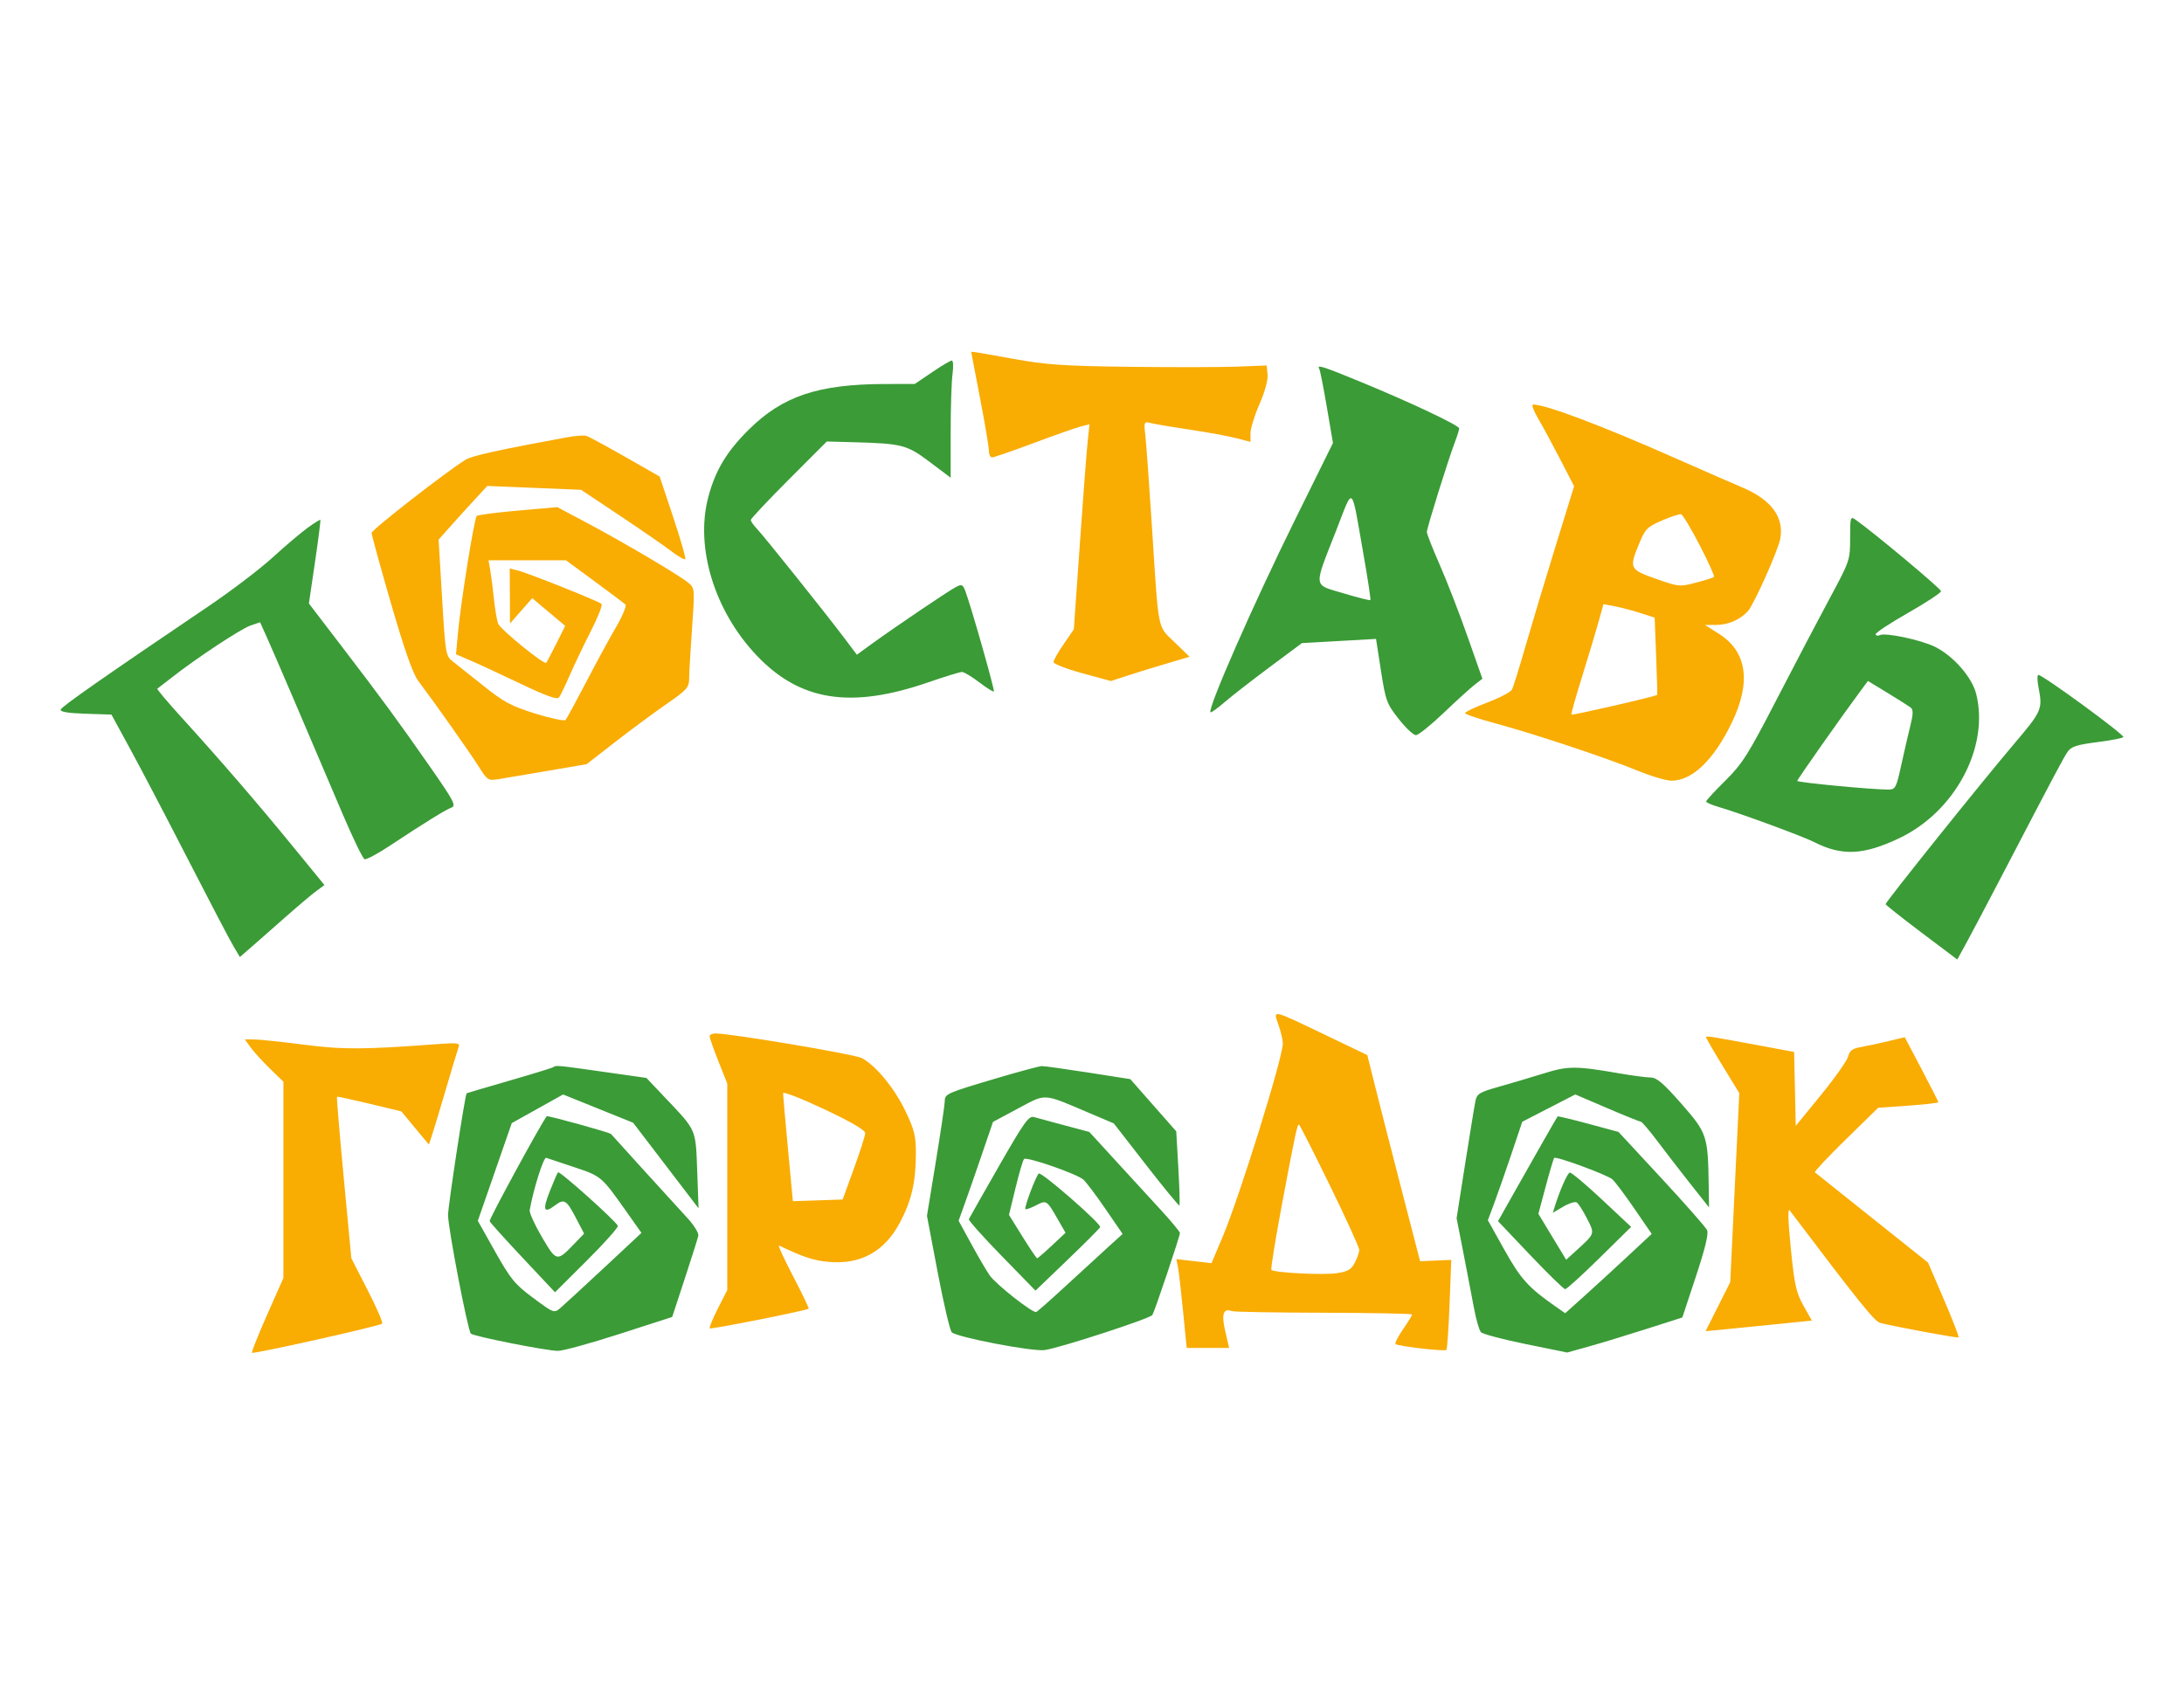 <svg width="180" height="140" viewBox="0 0 180 140" fill="none" xmlns="http://www.w3.org/2000/svg">
<path fill-rule="evenodd" clip-rule="evenodd" d="M76.813 30.688L75.395 31.65L72.936 31.655C67.454 31.666 64.521 32.643 61.74 35.387C59.887 37.216 58.945 38.787 58.363 41.024C57.291 45.138 58.882 50.341 62.33 53.996C65.909 57.792 70.096 58.457 76.499 56.247C77.86 55.776 79.113 55.392 79.283 55.392C79.453 55.392 80.093 55.774 80.705 56.242C81.318 56.71 81.861 57.05 81.912 56.999C82.004 56.907 80.027 49.951 79.561 48.725C79.35 48.172 79.265 48.136 78.777 48.392C78.154 48.719 73.775 51.679 71.881 53.053L70.62 53.969L69.58 52.586C68.061 50.568 62.982 44.216 62.387 43.592C62.107 43.297 61.877 42.97 61.877 42.863C61.877 42.757 63.287 41.257 65.01 39.531L68.143 36.393L70.279 36.451C74.358 36.561 74.734 36.658 76.629 38.083L78.351 39.379V35.669C78.351 33.629 78.42 31.454 78.505 30.836C78.59 30.218 78.563 29.715 78.445 29.719C78.327 29.722 77.592 30.159 76.813 30.688ZM108.727 30.394C108.794 30.503 109.077 31.925 109.354 33.553L109.86 36.515L106.723 42.865C103.31 49.773 99.5 58.452 99.764 58.716C99.814 58.766 100.336 58.393 100.922 57.887C101.509 57.381 103.185 56.077 104.645 54.989L107.301 53.012L110.355 52.839L113.409 52.666L113.818 55.301C114.203 57.775 114.293 58.017 115.279 59.268C115.857 60.001 116.494 60.6 116.694 60.6C116.895 60.6 117.916 59.782 118.964 58.783C120.011 57.782 121.162 56.736 121.521 56.456L122.175 55.948L120.948 52.46C120.273 50.542 119.243 47.885 118.659 46.556C118.075 45.228 117.597 44.011 117.597 43.852C117.597 43.532 119.364 37.874 119.914 36.43C120.106 35.928 120.262 35.426 120.262 35.316C120.262 35.065 116.297 33.19 112.165 31.487C109.026 30.194 108.5 30.026 108.727 30.394ZM112.39 45.788C112.738 47.768 112.987 49.424 112.943 49.468C112.899 49.511 111.902 49.259 110.728 48.907C108.189 48.146 108.237 48.552 110.12 43.741C111.584 39.998 111.334 39.772 112.39 45.788ZM152.483 44.359C152.483 46.165 152.457 46.242 150.823 49.279C149.909 50.975 147.951 54.708 146.472 57.572C144.074 62.213 143.609 62.952 142.197 64.349C141.325 65.211 140.612 65.984 140.612 66.067C140.612 66.149 141.076 66.352 141.642 66.517C143.394 67.028 148.581 68.936 149.526 69.417C151.806 70.577 153.582 70.495 156.533 69.093C161.133 66.909 163.975 61.576 162.872 57.197C162.528 55.83 161.019 54.098 159.503 53.33C158.357 52.749 155.319 52.108 154.91 52.361C154.793 52.433 154.644 52.407 154.579 52.303C154.515 52.198 155.704 51.406 157.221 50.542C158.739 49.679 159.979 48.863 159.977 48.73C159.973 48.528 154.421 43.886 152.934 42.841C152.506 42.541 152.483 42.619 152.483 44.359ZM25.35 43.51C24.804 43.906 23.506 45.006 22.465 45.957C21.424 46.907 19.046 48.716 17.18 49.977C8.674 55.727 5.09 58.232 5.004 58.488C4.941 58.677 5.583 58.786 7.049 58.834L9.186 58.905L10.782 61.835C11.66 63.446 13.799 67.534 15.535 70.92C17.272 74.305 18.935 77.483 19.232 77.982L19.77 78.889L20.676 78.103C21.174 77.67 22.444 76.553 23.499 75.62C24.554 74.687 25.715 73.706 26.079 73.44L26.741 72.956L24.066 69.685C21.173 66.148 18.136 62.629 14.912 59.081C13.789 57.845 12.914 56.806 12.966 56.771C13.019 56.736 13.552 56.322 14.152 55.852C16.188 54.254 19.842 51.841 20.64 51.566L21.435 51.293L22.004 52.555C22.576 53.826 25.408 60.431 28.249 67.122C29.094 69.111 29.904 70.777 30.05 70.826C30.197 70.874 31.122 70.381 32.106 69.729C34.94 67.852 36.726 66.746 37.215 66.565C37.612 66.419 37.399 66.013 35.478 63.257C32.809 59.427 31.52 57.669 28.103 53.202L25.459 49.746L25.962 46.331C26.238 44.452 26.437 42.887 26.403 42.853C26.37 42.819 25.896 43.115 25.35 43.51ZM168.01 56.664C168.358 58.464 168.294 58.611 165.989 61.326C163.308 64.484 155.395 74.359 155.407 74.531C155.412 74.597 156.743 75.651 158.364 76.873L161.313 79.094L162.002 77.842C162.382 77.153 163.687 74.682 164.903 72.35C169.473 63.585 170.056 62.486 170.41 61.969C170.707 61.537 171.164 61.39 172.893 61.169C174.059 61.021 175.007 60.832 175 60.75C174.975 60.466 168.362 55.634 167.999 55.634C167.895 55.634 167.9 56.097 168.01 56.664ZM157.485 58.336C157.692 58.503 157.683 58.876 157.446 59.822C157.273 60.517 156.934 61.984 156.693 63.084C156.286 64.945 156.213 65.083 155.641 65.085C154.34 65.093 148.123 64.502 148.125 64.371C148.127 64.25 151.823 58.995 153.371 56.913L153.951 56.133L155.579 57.123C156.475 57.668 157.332 58.214 157.485 58.336ZM45.626 87.956C45.57 88.012 43.944 88.514 42.012 89.072C40.08 89.63 38.481 90.102 38.459 90.121C38.328 90.238 36.925 99.421 36.927 100.158C36.929 101.242 38.555 109.694 38.806 109.931C39.052 110.162 45.067 111.354 45.987 111.354C46.399 111.354 48.686 110.725 51.068 109.957L55.4 108.559L56.435 105.407C57.005 103.673 57.508 102.079 57.554 101.864C57.6 101.649 57.202 100.998 56.668 100.417C55.119 98.731 50.413 93.555 50.359 93.478C50.272 93.352 45.124 91.93 45.059 92.013C44.569 92.648 40.296 100.504 40.355 100.661C40.401 100.78 41.631 102.148 43.091 103.7L45.744 106.524L48.365 103.912C49.807 102.476 50.957 101.189 50.92 101.052C50.83 100.711 46.128 96.498 45.991 96.635C45.931 96.695 45.618 97.416 45.297 98.235C44.697 99.765 44.818 100.061 45.753 99.355C46.492 98.795 46.69 98.911 47.438 100.344L48.141 101.688L47.317 102.543C45.896 104.02 45.864 104.013 44.665 101.976C44.072 100.968 43.618 99.967 43.656 99.752C43.969 97.998 44.803 95.361 45.019 95.44C45.164 95.493 46.205 95.841 47.333 96.214C49.54 96.945 49.585 96.982 51.553 99.769L52.868 101.629L49.798 104.493C48.109 106.068 46.488 107.561 46.196 107.81C45.667 108.26 45.651 108.255 43.955 106.997C42.432 105.868 42.09 105.452 40.813 103.182L39.381 100.633L40.78 96.606L42.178 92.579L44.294 91.399L46.409 90.219L49.296 91.384L52.182 92.549L54.878 96.077L57.573 99.605L57.462 96.531C57.335 93.043 57.411 93.221 54.925 90.596L53.277 88.855L49.764 88.355C46.026 87.822 45.783 87.798 45.626 87.956ZM82.227 88.855C78.028 90.098 77.867 90.168 77.867 90.758C77.867 91.028 77.536 93.268 77.132 95.736L76.398 100.222L77.282 104.88C77.769 107.441 78.29 109.664 78.441 109.819C78.837 110.227 85.081 111.425 86.094 111.288C87.323 111.121 94.797 108.688 94.978 108.396C95.167 108.089 97.248 101.897 97.248 101.639C97.248 101.535 96.511 100.649 95.612 99.671C94.713 98.692 93.032 96.859 91.878 95.599L89.778 93.306L87.759 92.77C86.649 92.476 85.513 92.168 85.234 92.086C84.79 91.955 84.441 92.44 82.327 96.13C81.007 98.437 79.891 100.402 79.849 100.498C79.806 100.595 81.025 101.959 82.557 103.531L85.343 106.388L87.991 103.844C89.448 102.445 90.655 101.233 90.673 101.15C90.741 100.848 85.8 96.541 85.61 96.737C85.347 97.009 84.394 99.551 84.512 99.668C84.563 99.72 84.955 99.581 85.382 99.36C86.252 98.909 86.27 98.921 87.171 100.49L87.819 101.619L86.696 102.671C86.079 103.25 85.531 103.723 85.479 103.723C85.427 103.723 84.883 102.918 84.271 101.934L83.158 100.145L83.694 97.937C83.988 96.722 84.305 95.644 84.397 95.54C84.595 95.32 88.707 96.744 89.284 97.233C89.501 97.417 90.319 98.501 91.101 99.642L92.523 101.716L91.369 102.762C90.734 103.338 89.172 104.77 87.898 105.946C86.625 107.122 85.501 108.113 85.402 108.15C85.112 108.256 82.075 105.865 81.563 105.125C81.305 104.754 80.625 103.589 80.05 102.538L79.006 100.626L79.538 99.146C79.831 98.332 80.469 96.499 80.955 95.073L81.84 92.479L83.902 91.376C86.247 90.122 85.914 90.103 89.665 91.698L91.797 92.604L94.458 96.027C95.922 97.91 97.157 99.412 97.203 99.366C97.249 99.32 97.21 97.927 97.115 96.27L96.944 93.258L95.05 91.106L93.157 88.954L89.691 88.412C87.784 88.114 86.061 87.874 85.861 87.879C85.661 87.883 84.026 88.322 82.227 88.855ZM127.167 88.503C126.101 88.835 124.444 89.327 123.486 89.595C121.967 90.021 121.726 90.165 121.608 90.725C121.533 91.079 121.152 93.405 120.76 95.894L120.049 100.42L120.611 103.283C120.92 104.857 121.313 106.909 121.485 107.841C121.656 108.774 121.914 109.663 122.059 109.816C122.203 109.969 123.861 110.408 125.743 110.792L129.164 111.49L130.951 110.991C131.934 110.718 134.069 110.067 135.696 109.547L138.654 108.6L139.774 105.216C140.536 102.917 140.831 101.693 140.693 101.399C140.582 101.161 138.894 99.242 136.942 97.136L133.393 93.306L130.911 92.635C129.545 92.266 128.403 91.993 128.374 92.029C128.306 92.111 126.674 94.969 124.854 98.196L123.463 100.663L126.123 103.465C127.586 105.006 128.881 106.267 129.001 106.267C129.121 106.267 130.393 105.112 131.827 103.7L134.435 101.134L132.012 98.863C130.68 97.614 129.493 96.621 129.375 96.656C129.177 96.714 128.556 98.119 128.151 99.424L127.981 99.972L128.838 99.466C129.309 99.188 129.809 99.031 129.949 99.118C130.09 99.204 130.47 99.801 130.796 100.443C131.456 101.746 131.49 101.652 129.812 103.177L129.079 103.843L127.934 101.949L126.79 100.055L127.393 97.8C127.725 96.559 128.039 95.502 128.092 95.449C128.252 95.289 132.47 96.843 132.891 97.217C133.108 97.41 133.926 98.5 134.708 99.64L136.13 101.712L134.071 103.631C132.939 104.686 131.334 106.157 130.506 106.899L129 108.25L128.205 107.695C125.98 106.146 125.333 105.43 123.999 103.043L122.627 100.586L123.171 99.126C123.47 98.323 124.108 96.496 124.588 95.067L125.461 92.468L127.646 91.342L129.832 90.217L132.447 91.337C133.885 91.954 135.139 92.46 135.233 92.464C135.327 92.467 135.949 93.197 136.615 94.085C137.281 94.973 138.508 96.561 139.34 97.614L140.854 99.528L140.828 97.749C140.767 93.613 140.697 93.401 138.588 90.995C137.1 89.298 136.544 88.823 136.044 88.82C135.692 88.817 134.531 88.664 133.466 88.48C129.839 87.852 129.248 87.854 127.167 88.503Z" fill="#3B9B37"/>
<path fill-rule="evenodd" clip-rule="evenodd" d="M80.049 29.045C80.05 29.079 80.377 30.787 80.776 32.84C81.174 34.894 81.501 36.829 81.501 37.141C81.501 37.452 81.618 37.706 81.762 37.706C81.906 37.706 83.459 37.169 85.214 36.513C86.969 35.856 88.718 35.242 89.099 35.147L89.793 34.975L89.642 36.401C89.559 37.186 89.268 40.989 88.997 44.852L88.503 51.877L87.667 53.091C87.207 53.759 86.831 54.427 86.831 54.577C86.831 54.726 87.893 55.138 89.192 55.493L91.555 56.138L93.008 55.665C93.808 55.404 95.267 54.955 96.252 54.666L98.042 54.139L96.811 52.947C95.37 51.55 95.506 52.236 94.947 43.52C94.729 40.123 94.486 36.754 94.408 36.035C94.266 34.734 94.268 34.728 94.874 34.88C95.209 34.965 96.651 35.207 98.078 35.419C99.506 35.631 101.211 35.944 101.868 36.114L103.062 36.424V35.713C103.062 35.321 103.396 34.241 103.803 33.313C104.246 32.303 104.514 31.323 104.469 30.875L104.394 30.126L101.972 30.221C100.639 30.273 96.66 30.28 93.129 30.237C87.624 30.169 86.246 30.074 83.46 29.571C79.99 28.945 80.046 28.954 80.049 29.045ZM126.767 34.496C127.141 35.129 127.961 36.644 128.59 37.864L129.734 40.08L128.174 45.131C127.317 47.91 126.207 51.6 125.709 53.332C125.21 55.064 124.718 56.645 124.614 56.845C124.51 57.045 123.598 57.523 122.586 57.907C121.575 58.291 120.747 58.684 120.747 58.781C120.747 58.877 121.864 59.256 123.23 59.623C126.396 60.473 132.394 62.468 134.983 63.532C136.084 63.985 137.337 64.355 137.769 64.354C139.48 64.351 141.269 62.62 142.748 59.535C144.344 56.205 143.976 53.708 141.671 52.246L140.517 51.515H141.425C142.423 51.515 143.417 51.086 144.056 50.38C144.56 49.824 146.549 45.37 146.727 44.399C147.052 42.634 145.978 41.184 143.604 40.185C142.825 39.857 140.334 38.768 138.069 37.765C131.997 35.078 127.403 33.346 126.349 33.346C126.206 33.346 126.395 33.863 126.767 34.496ZM46.736 36.046C41.199 37.063 38.897 37.571 38.378 37.891C36.781 38.876 30.626 43.672 30.626 43.931C30.626 44.093 31.347 46.71 32.227 49.748C33.333 53.561 34.026 55.532 34.466 56.118C35.872 57.987 38.791 62.126 39.472 63.214C40.156 64.306 40.242 64.362 41.043 64.234C41.51 64.16 43.344 63.85 45.119 63.545L48.347 62.992L50.691 61.17C51.98 60.168 53.88 58.763 54.913 58.047C56.65 56.843 56.791 56.681 56.799 55.887C56.803 55.414 56.911 53.556 57.038 51.757C57.267 48.532 57.262 48.481 56.729 48.037C55.98 47.414 51.36 44.684 48.391 43.11L45.927 41.803L42.698 42.088C40.922 42.245 39.389 42.444 39.292 42.53C39.087 42.712 37.983 49.594 37.744 52.18L37.582 53.934L38.768 54.442C39.419 54.722 41.282 55.586 42.908 56.362C45.04 57.381 45.921 57.695 46.074 57.491C46.19 57.336 46.593 56.5 46.97 55.634C47.347 54.767 48.127 53.136 48.705 52.007C49.282 50.879 49.675 49.877 49.578 49.782C49.352 49.562 43.557 47.247 42.677 47.026L42.012 46.86L42.023 49.127L42.033 51.394L42.949 50.351L43.865 49.308L45.224 50.45L46.583 51.593L45.844 53.068C45.437 53.879 45.066 54.585 45.02 54.636C44.848 54.826 41.226 51.873 41.05 51.401C40.95 51.13 40.795 50.201 40.704 49.335C40.613 48.469 40.477 47.406 40.401 46.973L40.262 46.185H43.455H46.647L48.993 47.911C50.283 48.861 51.432 49.722 51.546 49.826C51.659 49.929 51.316 50.761 50.785 51.673C50.252 52.585 49.136 54.64 48.303 56.239C47.47 57.838 46.709 59.236 46.611 59.346C46.514 59.456 45.39 59.219 44.115 58.821C42.144 58.205 41.508 57.865 39.88 56.562C38.826 55.718 37.684 54.81 37.342 54.543C36.731 54.068 36.715 53.972 36.434 49.27L36.148 44.482L37.06 43.456C37.562 42.892 38.464 41.896 39.067 41.243L40.161 40.057L44.026 40.216L47.891 40.375L51.061 42.487C52.804 43.648 54.708 44.963 55.292 45.408C55.876 45.854 56.408 46.163 56.476 46.096C56.543 46.029 56.096 44.468 55.483 42.627L54.367 39.281L51.521 37.656C49.955 36.762 48.511 35.984 48.311 35.927C48.111 35.87 47.403 35.924 46.736 36.046ZM140.087 44.946C140.797 46.317 141.325 47.491 141.261 47.556C141.197 47.62 140.526 47.834 139.771 48.031C138.435 48.38 138.346 48.372 136.478 47.712C134.287 46.938 134.25 46.859 135.112 44.771C135.597 43.597 135.769 43.425 136.979 42.904C137.711 42.588 138.42 42.357 138.553 42.391C138.686 42.425 139.377 43.575 140.087 44.946ZM135.162 50.523L136.373 50.91L136.494 54.059C136.561 55.791 136.602 57.24 136.585 57.278C136.539 57.388 129.599 58.984 129.514 58.904C129.472 58.865 129.874 57.432 130.408 55.719C130.941 54.007 131.552 51.974 131.765 51.203L132.152 49.801L133.051 49.968C133.546 50.061 134.495 50.31 135.162 50.523ZM105.368 84.476C105.565 85.035 105.727 85.724 105.728 86.007C105.73 87.187 102.149 98.691 100.754 101.986L99.847 104.126L98.401 103.958L96.955 103.79L97.088 104.483C97.161 104.864 97.352 106.511 97.512 108.144L97.804 111.111H99.553H101.302L100.981 109.727C100.649 108.298 100.818 107.81 101.552 108.08C101.721 108.142 105.128 108.201 109.123 108.211C113.118 108.222 116.386 108.287 116.386 108.355C116.386 108.424 116.049 108.971 115.636 109.571C115.224 110.17 114.943 110.718 115.013 110.788C115.194 110.969 119.067 111.418 119.21 111.275C119.275 111.21 119.391 109.514 119.469 107.505L119.609 103.852L118.325 103.909L117.04 103.965L115.505 98.029C114.661 94.765 113.682 90.941 113.33 89.532L112.689 86.97L109.187 85.292C104.747 83.165 104.919 83.202 105.368 84.476ZM58.486 85.425C58.486 85.555 58.813 86.484 59.213 87.491L59.94 89.32V97.829V106.338L59.163 107.867C58.736 108.708 58.436 109.441 58.497 109.497C58.604 109.595 66.498 108.025 66.647 107.876C66.688 107.835 66.108 106.624 65.356 105.185C64.605 103.746 64.087 102.615 64.206 102.672C66.239 103.639 67.083 103.915 68.323 104.021C70.952 104.244 72.895 103.167 74.167 100.781C75.113 99.007 75.473 97.472 75.484 95.176C75.491 93.652 75.376 93.17 74.639 91.618C73.733 89.711 72.169 87.81 71.013 87.212C70.4 86.895 60.237 85.189 58.962 85.189C58.7 85.189 58.486 85.296 58.486 85.425ZM140.612 85.506C140.612 85.577 141.228 86.641 141.98 87.87L143.348 90.104L142.975 97.897L142.602 105.69L141.587 107.709L140.571 109.729L142.227 109.571C143.138 109.485 145.108 109.288 146.605 109.135L149.326 108.856L148.634 107.622C148.035 106.555 147.894 105.915 147.594 102.912C147.365 100.622 147.334 99.551 147.503 99.775C153.274 107.413 154.505 108.942 154.974 109.054C156.621 109.446 161.34 110.315 161.42 110.241C161.473 110.194 160.927 108.787 160.209 107.115L158.903 104.076L154.3 100.405C151.769 98.386 149.643 96.69 149.578 96.637C149.512 96.583 150.659 95.364 152.126 93.928L154.793 91.316L157.272 91.141C158.635 91.044 159.751 90.917 159.751 90.858C159.751 90.799 159.129 89.569 158.368 88.125L156.985 85.499L155.643 85.823C154.904 86.002 153.89 86.219 153.388 86.306C152.675 86.429 152.443 86.599 152.321 87.085C152.235 87.426 151.228 88.854 150.083 90.257L148.001 92.807L147.934 89.759L147.866 86.711L145.148 86.207C140.782 85.397 140.612 85.371 140.612 85.506ZM20.657 86.34C20.922 86.706 21.638 87.492 22.248 88.086L23.358 89.166V97.256V105.346L22.015 108.38C21.277 110.049 20.716 111.457 20.769 111.51C20.892 111.634 31.303 109.304 31.497 109.11C31.577 109.03 31.038 107.785 30.299 106.343L28.956 103.722L28.33 97.087C27.986 93.438 27.735 90.43 27.773 90.404C27.81 90.377 29.018 90.638 30.459 90.983L33.078 91.611L34.179 92.942C34.785 93.675 35.306 94.302 35.337 94.336C35.368 94.37 35.907 92.648 36.534 90.51C37.162 88.371 37.735 86.465 37.809 86.273C37.919 85.984 37.644 85.949 36.161 86.06C29.984 86.522 28.277 86.531 25.054 86.115C23.255 85.883 21.422 85.689 20.98 85.684L20.176 85.674L20.657 86.34ZM71.311 93.414C71.303 93.621 70.882 94.934 70.374 96.333L69.45 98.877L67.399 98.947L65.348 99.016L64.942 94.707C64.719 92.337 64.538 90.27 64.539 90.114C64.541 89.959 66.069 90.553 67.934 91.435C70.192 92.503 71.321 93.165 71.311 93.414ZM109.589 97.685C110.929 100.427 112.026 102.83 112.026 103.027C112.026 103.223 111.863 103.698 111.664 104.083C111.371 104.649 111.088 104.814 110.174 104.952C109.05 105.12 105.022 104.915 104.784 104.678C104.716 104.609 105.127 102.076 105.698 99.05C106.779 93.315 106.911 92.7 107.061 92.7C107.112 92.7 108.249 94.943 109.589 97.685Z" fill="#F9AC02"/>
</svg>
